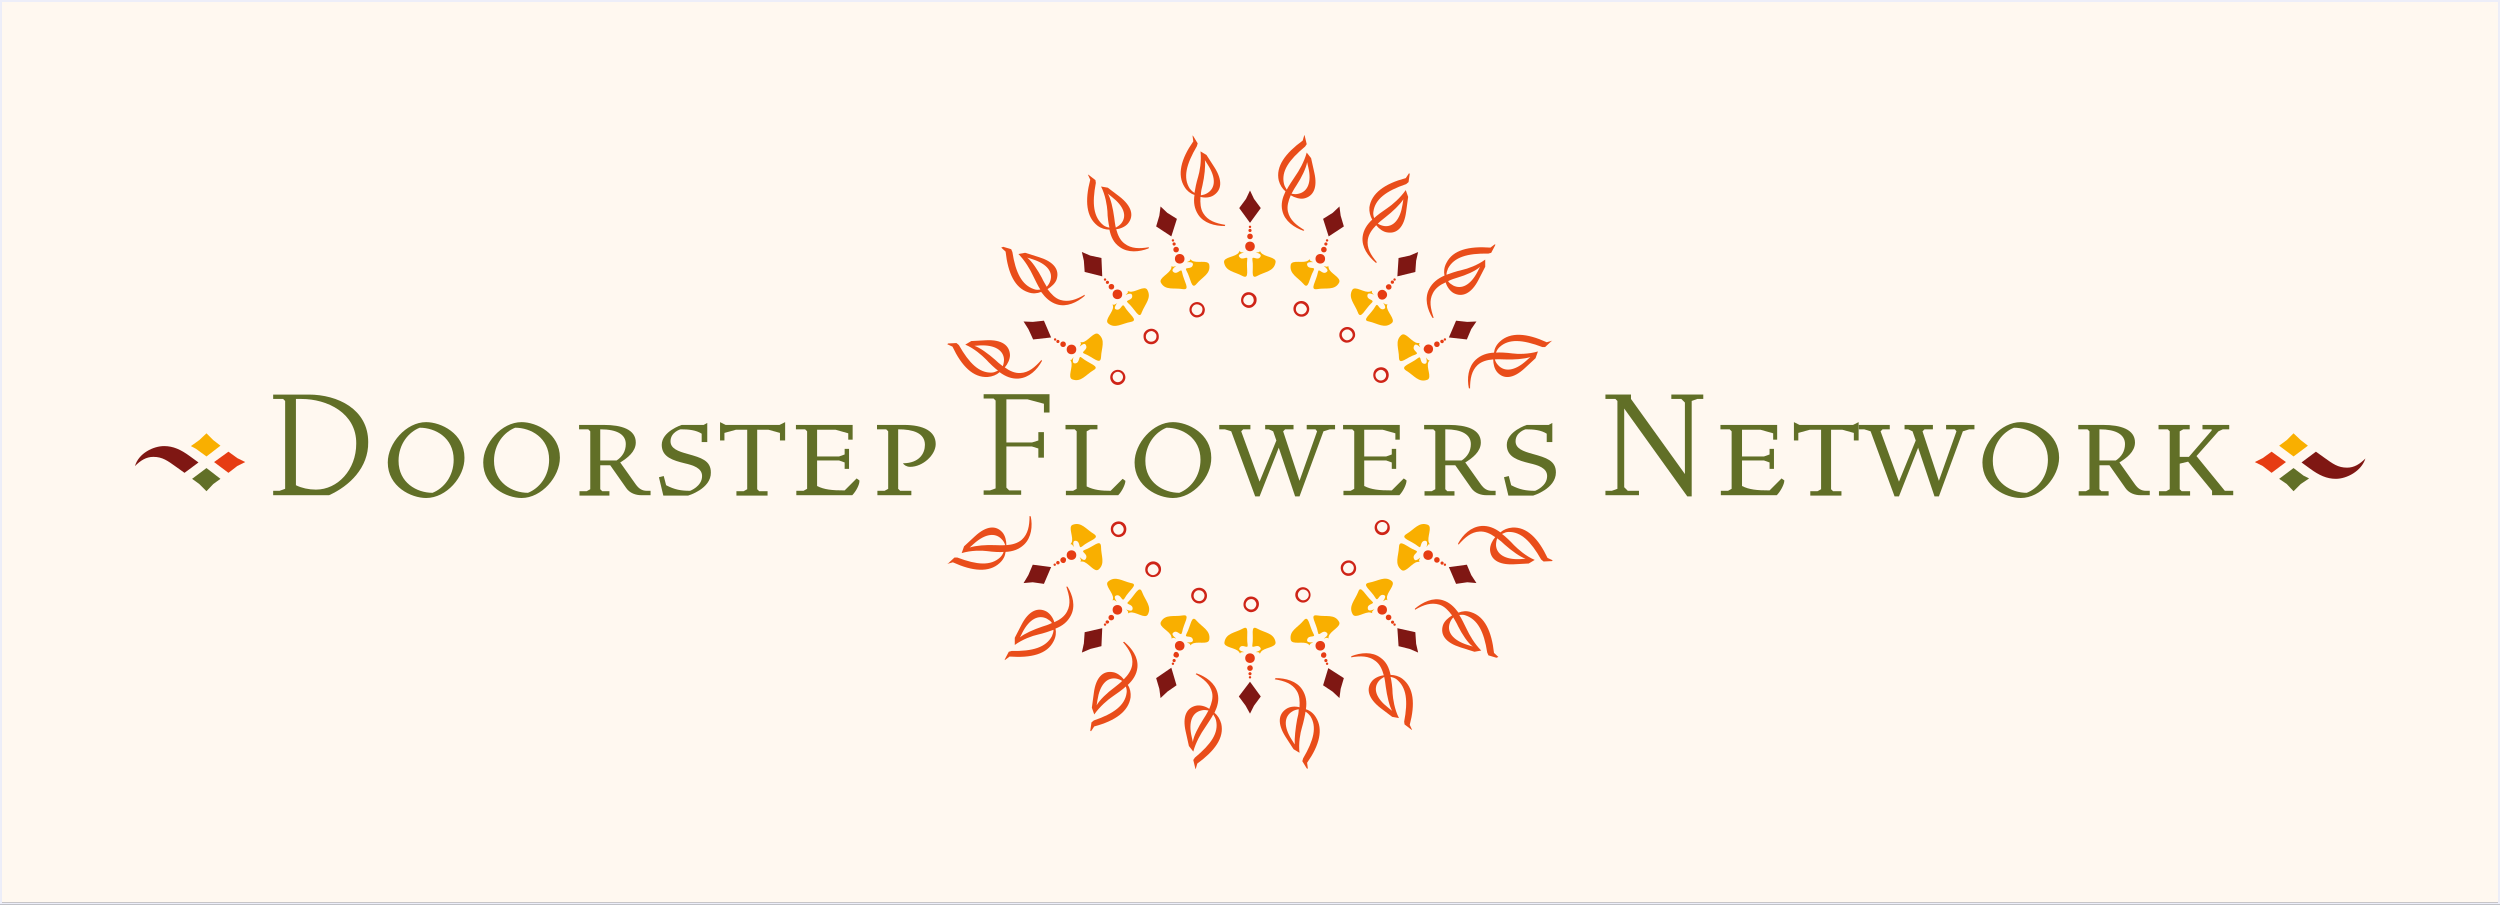 <?xml version="1.0" encoding="utf-8"?>
<!-- Generator: Adobe Illustrator 18.1.1, SVG Export Plug-In . SVG Version: 6.00 Build 0)  -->
<svg version="1.1" id="Layer_1" xmlns="http://www.w3.org/2000/svg" xmlns:xlink="http://www.w3.org/1999/xlink" x="0px" y="0px"
	 viewBox="0 0 626 226.5" enable-background="new 0 0 626 226.5" xml:space="preserve">
<rect x="0" y="0" width="626" height="226.5" fill="#333333" stroke="none"/>
<g>
	<polyline fill="#FFF8F0" points="625.5,0.5 0.5,0.5 0.5,226 625.5,226 625.5,0.5 	"/>
	<path fill="#EDEEF9" d="M625.7,226.2L625.7,226.2V226V226.2h0.3H625.7 M0.5,226V0.5h625V226H0.5 M626,0H0v226.5h626v-0.3V0"/>
</g>
<g>
	<g>
		<g>
			<g>
				<path fill="#F9AF00" d="M355,89.7c1.1-0.9,0.3,1.3,1.7,1.4c1.2,0,0-2.3,0.6-1.3c0.6,1,1-0.2,0.4,0.8c-0.7,1.3,1,4-0.3,4.5
					c-2.2,0.8-3.3-1.1-5.3-2.3C350.4,91.7,353.3,91.1,355,89.7z"/>
				<path fill="#F9AF00" d="M350.3,89.6c0-2.3-1.1-4.2,0.6-5.7c1.1-0.9,2.6,1.9,4.1,2c1.2,0-0.1-0.2,0.5,0.8c0.6,1-0.9-1.2-1.4-0.1
					c-0.7,1.3,1.6,1.7,0.3,2.2C352.3,89.4,350.4,91.6,350.3,89.6z"/>
			</g>
			<polygon fill="#7F1713" points="364.6,80.3 367.4,80.6 369.7,80.5 368.4,82.4 367.3,85 362.8,84.5 			"/>
			<g>
				<g>
					<circle fill="#E63C13" cx="361.8" cy="85" r="0.3"/>
				</g>
				<g>
					<path fill="#E63C13" d="M360.9,85.1c0.2-0.1,0.5,0,0.6,0.2c0.1,0.2,0,0.5-0.2,0.6c-0.2,0.1-0.5,0-0.6-0.2
						C360.6,85.5,360.6,85.2,360.9,85.1z"/>
				</g>
				<g>
					<circle fill="#E63C13" cx="359.8" cy="86.2" r="0.7"/>
				</g>
				<g>
					<path fill="#E63C13" d="M357.1,86.4c0.6-0.3,1.3-0.1,1.6,0.4c0.3,0.6,0.1,1.3-0.4,1.6c-0.6,0.3-1.3,0.1-1.6-0.4
						C356.3,87.5,356.5,86.8,357.1,86.4z"/>
				</g>
			</g>
		</g>
		<g>
			<g>
				<path fill="#F9AF00" d="M344.4,76.7c0.7-1.2,0.8,1.1,2.1,0.7c1.1-0.4-0.8-2.2,0.1-1.4c0.9,0.7,0.9-0.5,0.7,0.6
					c-0.2,1.4,2.3,3.4,1.2,4.3c-1.8,1.5-3.5,0.1-5.7-0.4C340.8,80.2,343.3,78.7,344.4,76.7z"/>
				<path fill="#F9AF00" d="M340,78.2c-0.8-2.1-2.5-3.6-1.4-5.6c0.7-1.2,3.1,0.9,4.5,0.4c1.1-0.4-0.1-0.2,0.7,0.6
					c0.9,0.7-1.2-0.8-1.4,0.3c-0.2,1.4,2.1,1,1,2C341.8,77.4,340.7,80.2,340,78.2z"/>
			</g>
			<polygon fill="#7F1713" points="350.2,64.6 353,64 355.1,63.1 354.6,65.3 354.4,68.1 349.9,69.2 			"/>
			<g>
				<g>
					<circle fill="#E63C13" cx="349.2" cy="70" r="0.3"/>
				</g>
				<g>
					<path fill="#E63C13" d="M348.3,70.4c0.1-0.2,0.4-0.2,0.6-0.1c0.2,0.2,0.2,0.4,0.1,0.6c-0.2,0.2-0.4,0.2-0.6,0.1
						C348.2,70.9,348.2,70.6,348.3,70.4z"/>
				</g>
				<g>
					<path fill="#E63C13" d="M347.2,71.4c0.3-0.3,0.7-0.3,1-0.1c0.3,0.3,0.3,0.7,0.1,1c-0.3,0.3-0.7,0.3-1,0.1
						C347,72.1,346.9,71.7,347.2,71.4z"/>
				</g>
				<g>
					<path fill="#E63C13" d="M345.2,73c0.4-0.5,1.2-0.6,1.7-0.1c0.5,0.4,0.6,1.2,0.1,1.7c-0.4,0.5-1.2,0.6-1.7,0.1
						C344.9,74.2,344.8,73.5,345.2,73z"/>
				</g>
			</g>
		</g>
		<g>
			<g>
				<path fill="#F9AF00" d="M330,68.2c0.2-1.4,1.1,0.8,2.2-0.1c0.9-0.7-1.5-1.8-0.4-1.4c1.1,0.4,0.6-0.8,0.9,0.4
					c0.3,1.4,3.3,2.4,2.6,3.7c-1.1,2-3.3,1.2-5.5,1.6C327.8,72.7,329.6,70.4,330,68.2z"/>
				<path fill="#F9AF00" d="M326.4,71.1c-1.5-1.7-3.6-2.5-3.2-4.8c0.3-1.4,3.3-0.2,4.4-1.1c0.9-0.7-0.2-0.1,0.9,0.3
					c1.1,0.4-1.4-0.3-1.2,0.8c0.3,1.4,2.3,0.2,1.6,1.5C327.8,69.7,327.7,72.7,326.4,71.1z"/>
			</g>
			<polygon fill="#7F1713" points="331.3,54.8 333.7,53.3 335.4,51.7 335.7,54 336.5,56.7 332.7,59.2 			"/>
			<g>
				<g>
					<circle fill="#E63C13" cx="332.3" cy="60.2" r="0.3"/>
				</g>
				<g>
					<circle fill="#E63C13" cx="332" cy="61.1" r="0.4"/>
				</g>
				<g>
					<circle fill="#E63C13" cx="331.5" cy="62.5" r="0.7"/>
				</g>
				<g>
					<circle fill="#E63C13" cx="330.6" cy="64.8" r="1.2"/>
				</g>
			</g>
		</g>
		<g>
			<g>
				<path fill="#F9AF00" d="M313.6,65.1c-0.2-1.4,1.3,0.4,2-0.8c0.6-1-2-1.1-0.8-1.1c1.2,0,0.3-0.9,0.9,0c0.8,1.2,4,1.1,3.7,2.5
					c-0.4,2.3-2.6,2.3-4.6,3.4C313,70.1,314,67.3,313.6,65.1z"/>
				<path fill="#F9AF00" d="M311.1,69.1c-2-1.1-4.2-1.1-4.6-3.4c-0.2-1.4,3-1.3,3.7-2.5c0.6-1-0.2,0,0.9,0c1.2,0-1.4,0.2-0.8,1.1
					c0.8,1.2,2.3-0.6,2,0.8C312,67.3,313,70.1,311.1,69.1z"/>
			</g>
			<polygon fill="#7F1713" points="310.3,52.1 312,49.8 313,47.7 314,49.8 315.7,52.1 313,55.8 			"/>
			<g>
				<g>
					<circle fill="#E63C13" cx="313" cy="56.8" r="0.3"/>
				</g>
				<g>
					<circle fill="#E63C13" cx="313" cy="57.7" r="0.4"/>
				</g>
				<g>
					<circle fill="#E63C13" cx="313" cy="59.2" r="0.7"/>
				</g>
				<g>
					<circle fill="#E63C13" cx="313" cy="61.7" r="1.2"/>
				</g>
			</g>
		</g>
		<g>
			<g>
				<path fill="#F9AF00" d="M297.1,67.8c-0.7-1.2,1.3-0.1,1.6-1.5c0.2-1.1-2.3-0.4-1.2-0.8c1.1-0.4,0-1,0.9-0.3
					c1.1,0.9,4.1-0.3,4.4,1.1c0.4,2.3-1.7,3-3.2,4.8C298.3,72.7,298.2,69.7,297.1,67.8z"/>
				<path fill="#F9AF00" d="M296.2,72.4c-2.3-0.4-4.4,0.4-5.5-1.6c-0.7-1.2,2.3-2.3,2.6-3.7c0.2-1.1-0.2,0,0.9-0.4
					c1.1-0.4-1.3,0.6-0.4,1.4c1.1,0.9,2-1.3,2.2,0.1C296.4,70.4,298.2,72.7,296.2,72.4z"/>
			</g>
			<polygon fill="#7F1713" points="289.5,56.7 290.3,54 290.6,51.7 292.3,53.3 294.7,54.8 293.3,59.2 			"/>
			<g>
				<g>
					<circle fill="#E63C13" cx="293.7" cy="60.2" r="0.3"/>
				</g>
				<g>
					<circle fill="#E63C13" cx="294" cy="61.1" r="0.4"/>
				</g>
				<g>
					<circle fill="#E63C13" cx="294.5" cy="62.5" r="0.7"/>
				</g>
				<g>
					<circle fill="#E63C13" cx="295.4" cy="64.8" r="1.2"/>
				</g>
			</g>
		</g>
		<g>
			<g>
				<path fill="#F9AF00" d="M282.5,75.9c-1.1-0.9,1.2-0.5,1-1.9c-0.2-1.2-2.3,0.4-1.4-0.4c0.9-0.7-0.4-0.9,0.7-0.6
					c1.3,0.4,3.8-1.7,4.5-0.4c1.1,2-0.5,3.4-1.4,5.6C285.3,80.2,284.2,77.4,282.5,75.9z"/>
				<path fill="#F9AF00" d="M283.2,80.6c-2.3,0.4-4,1.8-5.7,0.4c-1.1-0.9,1.4-2.9,1.2-4.3c-0.2-1.2-0.2,0.1,0.7-0.6
					c0.9-0.7-1,1.1,0.1,1.4c1.3,0.4,1.4-1.9,2.1-0.7C282.7,78.7,285.2,80.2,283.2,80.6z"/>
			</g>
			<polygon fill="#7F1713" points="271.6,68.1 271.4,65.3 270.9,63.1 273,64 275.8,64.6 276,69.2 			"/>
			<g>
				<g>
					<circle fill="#E63C13" cx="276.7" cy="70" r="0.3"/>
				</g>
				<g>
					<circle fill="#E63C13" cx="277.3" cy="70.7" r="0.4"/>
				</g>
				<g>
					<circle fill="#E63C13" cx="278.3" cy="71.8" r="0.7"/>
				</g>
				<g>
					<circle fill="#E63C13" cx="279.8" cy="73.7" r="1.2"/>
				</g>
			</g>
		</g>
		<g>
			<g>
				<path fill="#F9AF00" d="M271.6,88.6c-1.3-0.5,1-0.9,0.3-2.2c-0.5-1-2,1.1-1.4,0.1c0.6-1-0.7-0.8,0.5-0.8c1.4-0.1,3-2.9,4.1-2
					c1.8,1.5,0.7,3.4,0.6,5.7C275.6,91.6,273.7,89.4,271.6,88.6z"/>
				<path fill="#F9AF00" d="M273.8,92.7c-2,1.2-3.1,3.1-5.3,2.3c-1.3-0.5,0.3-3.2-0.3-4.5c-0.5-1-0.1,0.2,0.4-0.8
					c0.6-1-0.6,1.3,0.6,1.3c1.4-0.1,0.7-2.3,1.7-1.4C272.7,91.1,275.6,91.7,273.8,92.7z"/>
			</g>
			<polygon fill="#7F1713" points="258.7,85 257.5,82.4 256.3,80.5 258.6,80.6 261.4,80.3 263.2,84.5 			"/>
			<g>
				<g>
					<circle fill="#E63C13" cx="264.2" cy="85" r="0.3"/>
				</g>
				<g>
					<circle fill="#E63C13" cx="264.9" cy="85.5" r="0.4"/>
				</g>
				<g>
					<circle fill="#E63C13" cx="266.2" cy="86.2" r="0.7"/>
				</g>
				<g>
					<circle fill="#E63C13" cx="268.3" cy="87.5" r="1.2"/>
				</g>
			</g>
		</g>
	</g>
	<g>
		<g>
			<path fill="#E94D1A" d="M388.4,85.5l-1.5,1.4l-0.7,0c-5-1.9-8.4-2.1-10.7,0c-0.4,0.4-0.7,0.8-0.9,1.4c0.8-0.1,2.7,0,4.1,0.2
				c1.4,0.2,4.1,0.2,6.4-0.5l-0.6,1.7l-2.7,2.5c-2.9,2.7-5.3,2.8-6.9,1c-0.7-0.8-1-2.1-1-3.2c-1.5,0.1-2.9,0.5-3.9,1.4
				c-1.5,1.4-1.9,3.4-1.9,5.9l-0.3-0.1c-0.5-2.4-0.2-5.3,1.7-7.1c1.3-1.2,2.8-1.7,4.6-1.8c0.1-1,0.6-2,1.5-2.8
				c2.6-2.4,6.7-2.1,11.7,0.2l1.4-0.4L388.4,85.5z M376.8,90c-0.7,0-1.7-0.1-2.5,0c0.2,0.6,0.4,1,0.9,1.5c1.5,1.6,4,1.5,7-1.2l1-0.9
				C381.7,89.9,379,90.1,376.8,90z"/>
		</g>
		<g>
			<path fill="#E94D1A" d="M374.4,61.4l-1,1.9l-0.7,0.2c-5.3-0.1-8.6,0.9-10.1,3.7c-0.2,0.5-0.4,1-0.4,1.6c0.8-0.3,2.5-0.9,3.9-1.2
				c1.4-0.3,3.9-1.2,5.8-2.6l0,1.8l-1.7,3.3c-1.8,3.5-4.1,4.4-6.2,3.3c-0.9-0.5-1.7-1.6-2-2.7c-1.4,0.6-2.6,1.5-3.2,2.7
				c-1,1.9-0.6,3.8,0.2,6.2l-0.3,0c-1.3-2.1-2.1-4.9-0.8-7.3c0.8-1.5,2-2.5,3.8-3.3c-0.2-1-0.1-2.1,0.5-3.2c1.6-3.2,5.6-4.2,11-3.8
				l1.2-0.9L374.4,61.4z M365,69.5c-0.7,0.2-1.6,0.5-2.4,0.9c0.3,0.5,0.8,0.8,1.3,1.1c2,1,4.3,0,6.1-3.5l0.6-1.2
				C369.6,67.8,367.1,68.9,365,69.5z"/>
		</g>
		<g>
			<path fill="#E94D1A" d="M353,43.5l-0.3,2.1l-0.6,0.5c-5,1.7-7.8,3.8-8.2,6.9c-0.1,0.5,0,1.1,0.2,1.6c0.6-0.6,2.1-1.7,3.3-2.5
				c1.2-0.8,3.2-2.5,4.6-4.5l0.6,1.7l-0.5,3.7c-0.5,3.9-2.3,5.6-4.7,5.2c-1-0.1-2.1-0.9-2.8-1.8c-1.1,1.1-1.9,2.3-2.1,3.6
				c-0.3,2.1,0.7,3.8,2.3,5.7l-0.3,0.1c-1.9-1.6-3.6-3.9-3.3-6.5c0.2-1.7,1.1-3.1,2.4-4.3c-0.5-0.9-0.8-2-0.7-3.1
				c0.5-3.5,3.8-5.9,9.1-7.3l0.8-1.2L353,43.5z M346.9,54.4c-0.6,0.5-1.3,1-1.9,1.6c0.5,0.3,1,0.5,1.6,0.6c2.2,0.3,4-1.5,4.6-5.4
				l0.2-1.3C350.6,51.2,348.7,53,346.9,54.4z"/>
		</g>
		<g>
			<path fill="#E94D1A" d="M326.7,34l0.5,2.1l-0.4,0.6c-4.1,3.4-6,6.2-5.3,9.3c0.1,0.5,0.4,1,0.7,1.5c0.4-0.8,1.4-2.3,2.2-3.5
				c0.8-1.1,2.2-3.5,2.8-5.8l1.1,1.4l0.8,3.6c0.9,3.9-0.3,6-2.6,6.5c-1,0.2-2.3-0.2-3.3-0.8c-0.6,1.4-1,2.8-0.7,4.1
				c0.5,2.1,2,3.3,4.1,4.6l-0.2,0.2c-2.3-0.8-4.7-2.4-5.3-5c-0.4-1.7,0-3.2,0.8-4.9c-0.8-0.6-1.4-1.6-1.7-2.7c-0.8-3.5,1.6-6.8,6-10
				l0.4-1.4L326.7,34z M324.7,46.3c-0.4,0.6-0.9,1.4-1.3,2.2c0.6,0.1,1.1,0.2,1.8,0c2.2-0.5,3.3-2.8,2.4-6.6l-0.3-1.3
				C327.1,42,325.9,44.5,324.7,46.3z"/>
		</g>
		<g>
			<path fill="#E94D1A" d="M298.8,34.1l1.1,1.8l-0.2,0.7c-2.7,4.6-3.5,7.9-1.8,10.6c0.3,0.4,0.7,0.8,1.2,1.1c0.1-0.8,0.5-2.7,0.9-4
				c0.4-1.3,0.9-4,0.6-6.4l1.5,0.9l2,3.1c2.1,3.3,1.8,5.7-0.2,7c-0.9,0.6-2.2,0.7-3.3,0.4c-0.1,1.5,0,3,0.7,4.1
				c1.1,1.8,3,2.5,5.5,2.9l-0.1,0.3c-2.5,0-5.3-0.7-6.7-2.9c-0.9-1.4-1.2-3-0.9-4.9c-1-0.3-1.9-1-2.5-2c-1.9-3-0.9-7,2.2-11.4
				l-0.2-1.5L298.8,34.1z M301.1,46.4c-0.2,0.7-0.4,1.6-0.4,2.5c0.6-0.1,1.1-0.2,1.7-0.6c1.9-1.2,2.2-3.7,0-7.1l-0.7-1.1
				C301.9,41.5,301.6,44.2,301.1,46.4z"/>
		</g>
		<g>
			<path fill="#E94D1A" d="M272.6,43.8l1.7,1.3l0.1,0.7c-1,5.2-0.6,8.6,1.9,10.6c0.4,0.3,0.9,0.5,1.5,0.6c-0.2-0.8-0.5-2.7-0.5-4.1
				c-0.1-1.4-0.5-4.1-1.6-6.2l1.7,0.3l2.9,2.2c3.1,2.4,3.7,4.8,2.2,6.7c-0.6,0.8-1.9,1.4-3,1.5c0.4,1.5,1,2.8,2.1,3.6
				c1.7,1.3,3.7,1.3,6.1,0.9l-0.1,0.3c-2.3,0.9-5.2,1.2-7.3-0.4c-1.4-1-2.1-2.4-2.5-4.3c-1,0-2.1-0.3-3-1c-2.8-2.2-3.2-6.2-1.8-11.5
				l-0.6-1.3L272.6,43.8z M279,54.5c0.1,0.7,0.2,1.7,0.4,2.5c0.5-0.3,1-0.6,1.4-1.1c1.4-1.8,0.7-4.2-2.4-6.6l-1-0.8
				C278.1,49.6,278.7,52.2,279,54.5z"/>
		</g>
		<g>
			<path fill="#E94D1A" d="M251.2,61.8l2,0.6l0.3,0.7c0.8,5.2,2.4,8.3,5.4,9.3c0.5,0.2,1,0.2,1.6,0.1c-0.5-0.7-1.3-2.4-1.9-3.6
				c-0.6-1.3-1.9-3.6-3.6-5.3l1.7-0.3l3.5,1.1c3.8,1.2,5.1,3.2,4.4,5.5c-0.3,1-1.3,1.9-2.3,2.5c0.9,1.2,1.9,2.3,3.2,2.7
				c2,0.6,3.9,0,6.1-1.3l0,0.3c-1.9,1.6-4.5,2.9-7,2.1c-1.6-0.5-2.8-1.6-3.9-3.1c-1,0.4-2.1,0.5-3.2,0.1c-3.4-1.1-5.1-4.8-5.7-10.2
				l-1.1-1L251.2,61.8z M260.9,69.6c0.3,0.7,0.8,1.5,1.2,2.2c0.4-0.4,0.7-0.9,0.9-1.5c0.7-2.1-0.7-4.2-4.5-5.4l-1.3-0.4
				C258.4,65.4,259.9,67.7,260.9,69.6z"/>
		</g>
		<g>
			<path fill="#E94D1A" d="M237.4,86l2.1-0.1l0.6,0.5c2.6,4.6,5.1,7,8.2,6.9c0.5,0,1-0.2,1.6-0.5c-0.7-0.5-2.1-1.8-3-2.8
				c-1-1-3-2.8-5.2-3.7l1.5-0.9l3.7-0.2c4-0.2,5.9,1.3,6,3.7c0,1.1-0.6,2.3-1.3,3.1c1.2,0.9,2.6,1.5,3.9,1.4
				c2.1-0.1,3.6-1.4,5.3-3.3l0.1,0.3c-1.2,2.2-3.2,4.2-5.9,4.4c-1.7,0.1-3.2-0.5-4.7-1.6c-0.8,0.7-1.8,1.1-3,1.2
				c-3.6,0.2-6.5-2.7-8.8-7.6l-1.3-0.6L237.4,86z M249.2,90.1c0.5,0.5,1.2,1.1,1.9,1.6c0.2-0.5,0.3-1.1,0.3-1.7
				c-0.1-2.2-2.2-3.7-6.1-3.5l-1.3,0.1C245.3,87,247.5,88.6,249.2,90.1z"/>
		</g>
	</g>
	<g>
		<g>
			<g>
				<path fill="#F9AF00" d="M271,136.8c-1.1,0.9-0.3-1.3-1.7-1.4c-1.2,0,0,2.3-0.6,1.3c-0.6-1-1,0.2-0.4-0.8c0.7-1.2-1-4,0.3-4.5
					c2.2-0.8,3.3,1.1,5.3,2.3C275.6,134.8,272.7,135.3,271,136.8z"/>
				<path fill="#F9AF00" d="M275.7,136.9c0,2.3,1.1,4.2-0.6,5.7c-1.1,0.9-2.6-1.9-4.1-2c-1.2,0,0.1,0.2-0.5-0.8
					c-0.6-1,0.9,1.2,1.4,0.1c0.7-1.3-1.6-1.7-0.3-2.2C273.7,137,275.6,134.8,275.7,136.9z"/>
			</g>
			<polygon fill="#7F1713" points="261.4,146.2 258.6,145.8 256.3,146 257.5,144 258.6,141.4 263.2,142 			"/>
			<g>
				<g>
					<circle fill="#E63C13" cx="264.1" cy="141.4" r="0.3"/>
				</g>
				<g>
					<path fill="#E63C13" d="M265.1,141.3c-0.2,0.1-0.5,0-0.6-0.2c-0.1-0.2,0-0.5,0.2-0.6c0.2-0.1,0.5,0,0.6,0.2
						C265.4,141,265.3,141.2,265.1,141.3z"/>
				</g>
				<g>
					<path fill="#E63C13" d="M266.6,140.9c-0.3,0.2-0.8,0.1-1-0.3c-0.2-0.3-0.1-0.8,0.3-1c0.3-0.2,0.8-0.1,1,0.3
						C267,140.2,266.9,140.7,266.6,140.9z"/>
				</g>
				<g>
					<circle fill="#E63C13" cx="268.3" cy="139" r="1.2"/>
				</g>
			</g>
		</g>
		<g>
			<g>
				<path fill="#F9AF00" d="M281.6,149.8c-0.7,1.2-0.8-1.1-2.1-0.7c-1.1,0.4,0.8,2.2-0.1,1.4c-0.9-0.7-0.9,0.5-0.7-0.6
					c0.2-1.4-2.3-3.4-1.2-4.3c1.8-1.5,3.5-0.1,5.7,0.4C285.2,146.3,282.7,147.8,281.6,149.8z"/>
				<path fill="#F9AF00" d="M286,148.3c0.8,2.1,2.5,3.6,1.4,5.6c-0.7,1.2-3.1-0.9-4.5-0.5c-1.1,0.4,0.1,0.2-0.7-0.6
					c-0.9-0.7,1.2,0.8,1.4-0.3c0.2-1.4-2.1-1-1-1.9C284.2,149,285.3,146.3,286,148.3z"/>
			</g>
			<polygon fill="#7F1713" points="275.8,161.8 273,162.5 270.9,163.4 271.4,161.1 271.6,158.3 276,157.3 			"/>
			<g>
				<g>
					<circle fill="#E63C13" cx="276.7" cy="156.4" r="0.3"/>
				</g>
				<g>
					<path fill="#E63C13" d="M277.6,156c-0.1,0.2-0.4,0.2-0.6,0.1c-0.2-0.2-0.2-0.4-0.1-0.6c0.2-0.2,0.4-0.2,0.6-0.1
						C277.8,155.6,277.8,155.8,277.6,156z"/>
				</g>
				<g>
					<path fill="#E63C13" d="M278.8,155.1c-0.3,0.3-0.7,0.3-1,0.1c-0.3-0.3-0.3-0.7-0.1-1c0.3-0.3,0.7-0.3,1-0.1
						C279,154.3,279.1,154.8,278.8,155.1z"/>
				</g>
				<g>
					<circle fill="#E63C13" cx="279.8" cy="152.7" r="1.2"/>
				</g>
			</g>
		</g>
		<g>
			<g>
				<path fill="#F9AF00" d="M296,158.3c-0.3,1.4-1.1-0.8-2.2,0.1c-0.9,0.7,1.5,1.8,0.4,1.4c-1.1-0.4-0.6,0.8-0.9-0.4
					c-0.3-1.4-3.3-2.4-2.6-3.7c1.1-2,3.3-1.2,5.5-1.6C298.2,153.8,296.4,156,296,158.3z"/>
				<path fill="#F9AF00" d="M299.6,155.4c1.5,1.7,3.6,2.5,3.2,4.8c-0.3,1.4-3.2,0.2-4.4,1.1c-0.9,0.7,0.2,0.1-0.9-0.3
					c-1.1-0.4,1.4,0.3,1.2-0.8c-0.3-1.4-2.3-0.2-1.6-1.5C298.2,156.7,298.3,153.8,299.6,155.4z"/>
			</g>
			<polygon fill="#7F1713" points="294.6,171.6 292.3,173.2 290.6,174.8 290.3,172.5 289.5,169.8 293.3,167.2 			"/>
			<g>
				<g>
					<circle fill="#E63C13" cx="293.7" cy="166.2" r="0.3"/>
				</g>
				<g>
					<circle fill="#E63C13" cx="294" cy="165.4" r="0.4"/>
				</g>
				<g>
					<path fill="#E63C13" d="M295.2,164.2c-0.1,0.4-0.5,0.6-0.9,0.4c-0.4-0.1-0.6-0.5-0.4-0.9c0.1-0.4,0.5-0.6,0.9-0.4
						C295.1,163.5,295.3,163.9,295.2,164.2z"/>
				</g>
				<g>
					<circle fill="#E63C13" cx="295.4" cy="161.7" r="1.2"/>
				</g>
			</g>
		</g>
		<g>
			<g>
				<path fill="#F9AF00" d="M312.4,161.4c0.2,1.4-1.3-0.4-2,0.8c-0.6,1,2,1.1,0.8,1.1c-1.2,0-0.3,0.9-0.9,0c-0.8-1.2-4-1.1-3.7-2.5
					c0.4-2.3,2.6-2.3,4.6-3.4C313,156.4,312,159.2,312.4,161.4z"/>
				<path fill="#F9AF00" d="M314.8,157.4c2,1.1,4.2,1.1,4.6,3.4c0.2,1.4-3,1.3-3.7,2.5c-0.6,1,0.2,0-0.9,0c-1.2,0,1.4-0.2,0.8-1.1
					c-0.8-1.2-2.3,0.6-2-0.8C314,159.2,313,156.4,314.8,157.4z"/>
			</g>
			<polygon fill="#7F1713" points="315.7,174.4 314,176.7 313,178.7 311.9,176.7 310.2,174.4 313,170.7 			"/>
			<g>
				<g>
					<circle fill="#E63C13" cx="313" cy="169.6" r="0.3"/>
				</g>
				<g>
					<path fill="#E63C13" d="M313.4,168.7c0,0.2-0.2,0.4-0.4,0.4c-0.2,0-0.4-0.2-0.4-0.4c0-0.2,0.2-0.4,0.4-0.4
						C313.2,168.3,313.4,168.5,313.4,168.7z"/>
				</g>
				<g>
					<path fill="#E63C13" d="M313.7,167.3c0,0.4-0.3,0.7-0.7,0.7c-0.4,0-0.7-0.3-0.7-0.7c0-0.4,0.3-0.7,0.7-0.7
						C313.4,166.5,313.7,166.9,313.7,167.3z"/>
				</g>
				<g>
					<circle fill="#E63C13" cx="313" cy="164.8" r="1.2"/>
				</g>
			</g>
		</g>
		<g>
			<g>
				<path fill="#F9AF00" d="M328.9,158.7c0.7,1.2-1.3,0.1-1.6,1.5c-0.2,1.1,2.3,0.4,1.2,0.8c-1.1,0.4,0,1-0.9,0.3
					c-1.1-0.9-4.1,0.3-4.4-1.1c-0.4-2.3,1.7-3,3.2-4.8C327.7,153.8,327.8,156.7,328.9,158.7z"/>
				<path fill="#F9AF00" d="M329.8,154.1c2.3,0.4,4.4-0.4,5.5,1.6c0.7,1.2-2.3,2.3-2.6,3.7c-0.2,1.1,0.2,0-0.9,0.4
					c-1.1,0.4,1.3-0.6,0.4-1.4c-1.1-0.9-2,1.3-2.2-0.1C329.6,156,327.8,153.8,329.8,154.1z"/>
			</g>
			<polygon fill="#7F1713" points="336.5,169.8 335.7,172.5 335.4,174.8 333.7,173.2 331.3,171.6 332.6,167.3 			"/>
			<g>
				<g>
					<circle fill="#E63C13" cx="332.3" cy="166.2" r="0.3"/>
				</g>
				<g>
					<circle fill="#E63C13" cx="332" cy="165.4" r="0.4"/>
				</g>
				<g>
					<path fill="#E63C13" d="M332.1,163.8c0.1,0.4-0.1,0.8-0.4,0.9c-0.4,0.1-0.8-0.1-0.9-0.4c-0.1-0.4,0.1-0.8,0.4-0.9
						C331.6,163.2,332,163.4,332.1,163.8z"/>
				</g>
				<g>
					<circle fill="#E63C13" cx="330.6" cy="161.7" r="1.2"/>
				</g>
			</g>
		</g>
		<g>
			<g>
				<path fill="#F9AF00" d="M343.5,150.5c1.1,0.9-1.2,0.5-1,1.9c0.2,1.2,2.3-0.4,1.4,0.4c-0.9,0.7,0.4,0.9-0.7,0.6
					c-1.3-0.4-3.8,1.7-4.5,0.4c-1.1-2,0.5-3.4,1.4-5.6C340.7,146.3,341.8,149,343.5,150.5z"/>
				<path fill="#F9AF00" d="M342.8,145.9c2.3-0.4,4-1.8,5.7-0.4c1.1,0.9-1.4,2.9-1.2,4.3c0.2,1.2,0.2-0.1-0.7,0.6
					c-0.9,0.7,1-1.1-0.1-1.4c-1.3-0.4-1.4,1.9-2.1,0.7C343.3,147.8,340.8,146.3,342.8,145.9z"/>
			</g>
			<polygon fill="#7F1713" points="354.4,158.3 354.6,161.2 355.1,163.4 353,162.5 350.2,161.8 349.9,157.3 			"/>
			<g>
				<g>
					<circle fill="#E63C13" cx="349.2" cy="156.4" r="0.3"/>
				</g>
				<g>
					<circle fill="#E63C13" cx="348.7" cy="155.8" r="0.4"/>
				</g>
				<g>
					<circle fill="#E63C13" cx="347.7" cy="154.6" r="0.7"/>
				</g>
				<g>
					<circle fill="#E63C13" cx="346.1" cy="152.7" r="1.2"/>
				</g>
			</g>
		</g>
		<g>
			<g>
				<path fill="#F9AF00" d="M354.4,137.8c1.3,0.5-1,0.9-0.3,2.2c0.5,1,2-1.1,1.4-0.1c-0.6,1,0.7,0.7-0.5,0.8c-1.4,0.1-3,2.9-4.1,2
					c-1.8-1.5-0.7-3.4-0.6-5.7C350.4,134.8,352.3,137,354.4,137.8z"/>
				<path fill="#F9AF00" d="M352.2,133.7c2-1.2,3.1-3.1,5.3-2.3c1.3,0.5-0.3,3.2,0.3,4.5c0.5,1,0.1-0.2-0.4,0.8
					c-0.6,1,0.6-1.3-0.6-1.3c-1.4,0.1-0.7,2.3-1.7,1.4C353.3,135.3,350.4,134.8,352.2,133.7z"/>
			</g>
			<polygon fill="#7F1713" points="367.3,141.4 368.4,144 369.7,146 367.4,145.8 364.6,146.2 362.8,142 			"/>
			<g>
				<g>
					<circle fill="#E63C13" cx="361.8" cy="141.4" r="0.3"/>
				</g>
				<g>
					<circle fill="#E63C13" cx="361.1" cy="141" r="0.4"/>
				</g>
				<g>
					<circle fill="#E63C13" cx="359.8" cy="140.2" r="0.7"/>
				</g>
				<g>
					<circle fill="#E63C13" cx="357.6" cy="139" r="1.2"/>
				</g>
			</g>
		</g>
	</g>
	<g>
		<g>
			<path fill="#E94D1A" d="M237.5,141l1.5-1.4l0.7,0c5,1.9,8.4,2.1,10.7,0c0.4-0.4,0.7-0.8,0.9-1.4c-0.8,0.1-2.7,0-4.1-0.2
				c-1.4-0.2-4.1-0.2-6.4,0.5l0.6-1.7l2.7-2.5c2.9-2.7,5.3-2.8,6.9-1c0.7,0.8,1,2.1,1,3.2c1.5-0.1,2.9-0.5,3.9-1.4
				c1.5-1.4,1.9-3.4,1.9-5.9l0.3,0.1c0.5,2.4,0.2,5.3-1.7,7.1c-1.3,1.2-2.8,1.7-4.6,1.8c-0.1,1-0.6,2-1.5,2.8
				c-2.6,2.4-6.7,2.1-11.7-0.2l-1.4,0.4L237.5,141z M249.2,136.5c0.7,0,1.7,0.1,2.5,0c-0.2-0.6-0.4-1-0.9-1.5c-1.5-1.6-4-1.5-7,1.2
				l-1,0.9C244.3,136.6,247,136.4,249.2,136.5z"/>
		</g>
		<g>
			<path fill="#E94D1A" d="M251.6,165.1l1-1.9l0.7-0.2c5.3,0.1,8.6-0.9,10.1-3.7c0.2-0.5,0.4-1,0.4-1.6c-0.8,0.3-2.5,0.9-3.9,1.2
				c-1.4,0.3-3.9,1.2-5.8,2.6l0-1.8l1.7-3.3c1.8-3.5,4.1-4.4,6.2-3.3c0.9,0.5,1.7,1.6,2,2.7c1.4-0.6,2.6-1.5,3.2-2.7
				c1-1.9,0.6-3.8-0.2-6.2l0.3,0c1.3,2.1,2.1,4.9,0.8,7.3c-0.8,1.5-2,2.5-3.8,3.2c0.2,1,0.1,2.1-0.5,3.2c-1.6,3.2-5.6,4.2-11,3.8
				l-1.2,0.9L251.6,165.1z M261,156.9c0.7-0.2,1.6-0.5,2.4-0.9c-0.3-0.5-0.8-0.8-1.3-1.1c-2-1-4.3,0-6.1,3.5l-0.6,1.2
				C256.4,158.7,258.9,157.6,261,156.9z"/>
		</g>
		<g>
			<path fill="#E94D1A" d="M273,183l0.3-2.1l0.6-0.5c5-1.7,7.8-3.8,8.2-6.9c0.1-0.5,0-1.1-0.2-1.6c-0.6,0.6-2.1,1.7-3.3,2.5
				c-1.2,0.8-3.2,2.5-4.6,4.5l-0.6-1.7l0.5-3.7c0.5-3.9,2.3-5.6,4.7-5.2c1,0.1,2.1,0.9,2.8,1.8c1.1-1.1,1.9-2.3,2.1-3.6
				c0.3-2.1-0.7-3.8-2.3-5.7l0.3-0.1c1.9,1.6,3.6,3.9,3.3,6.5c-0.2,1.7-1.1,3.1-2.4,4.3c0.6,0.9,0.8,2,0.7,3.1
				c-0.5,3.5-3.8,5.9-9.1,7.3l-0.8,1.2L273,183z M279.1,172.1c0.6-0.5,1.3-1,1.9-1.6c-0.5-0.3-1-0.5-1.6-0.6c-2.2-0.3-4,1.5-4.6,5.4
				l-0.2,1.3C275.3,175.3,277.3,173.4,279.1,172.1z"/>
		</g>
		<g>
			<path fill="#E94D1A" d="M299.3,192.4l-0.5-2.1l0.4-0.6c4.1-3.4,6-6.2,5.3-9.3c-0.1-0.5-0.4-1-0.7-1.5c-0.4,0.8-1.4,2.3-2.2,3.5
				c-0.8,1.1-2.2,3.5-2.8,5.8l-1.1-1.4l-0.8-3.6c-0.9-3.9,0.3-6,2.6-6.5c1-0.2,2.3,0.1,3.3,0.8c0.6-1.4,1-2.8,0.7-4.1
				c-0.5-2.1-2-3.3-4.1-4.6l0.2-0.2c2.3,0.8,4.7,2.4,5.3,5c0.4,1.7,0,3.2-0.8,4.9c0.8,0.6,1.4,1.6,1.7,2.7c0.8,3.5-1.6,6.8-6,10
				l-0.4,1.4L299.3,192.4z M301.3,180.1c0.4-0.6,0.9-1.4,1.3-2.2c-0.6-0.1-1.1-0.2-1.8,0c-2.2,0.5-3.3,2.8-2.4,6.6l0.3,1.3
				C298.8,184.4,300.1,182,301.3,180.1z"/>
		</g>
		<g>
			<path fill="#E94D1A" d="M327.2,192.4l-1.1-1.8l0.2-0.7c2.7-4.6,3.5-7.9,1.8-10.6c-0.3-0.4-0.7-0.8-1.2-1.1
				c-0.1,0.8-0.5,2.7-0.9,4c-0.4,1.3-0.9,4-0.6,6.3l-1.5-0.9l-2-3.1c-2.1-3.3-1.8-5.7,0.2-7c0.9-0.6,2.2-0.7,3.3-0.4
				c0.1-1.5,0-3-0.7-4.1c-1.1-1.8-3-2.5-5.5-2.9l0.2-0.3c2.5,0,5.3,0.7,6.7,2.9c0.9,1.4,1.2,3,0.9,4.9c1,0.3,1.9,1,2.5,2
				c1.9,3,0.9,7-2.2,11.4l0.2,1.5L327.2,192.4z M324.8,180.1c0.2-0.7,0.4-1.6,0.4-2.5c-0.6,0.1-1.1,0.2-1.7,0.6
				c-1.9,1.2-2.2,3.7,0,7.1l0.7,1.1C324.1,185,324.4,182.3,324.8,180.1z"/>
		</g>
		<g>
			<path fill="#E94D1A" d="M353.4,182.7l-1.7-1.3l-0.1-0.7c1-5.2,0.6-8.6-1.9-10.6c-0.4-0.3-0.9-0.5-1.5-0.6
				c0.2,0.8,0.5,2.7,0.5,4.1c0.1,1.4,0.5,4.1,1.6,6.2l-1.7-0.3l-2.9-2.2c-3.1-2.4-3.7-4.8-2.2-6.7c0.6-0.8,1.9-1.4,3-1.5
				c-0.4-1.5-1-2.8-2.1-3.6c-1.7-1.3-3.7-1.3-6.1-0.9l0.1-0.3c2.3-0.9,5.2-1.2,7.3,0.4c1.4,1,2.1,2.4,2.5,4.3c1,0,2.1,0.3,3,1
				c2.8,2.2,3.2,6.2,1.8,11.5l0.6,1.3L353.4,182.7z M347,172c-0.1-0.7-0.2-1.7-0.4-2.5c-0.5,0.3-1,0.6-1.4,1.1
				c-1.4,1.8-0.7,4.2,2.4,6.6l1,0.8C347.9,176.9,347.3,174.2,347,172z"/>
		</g>
		<g>
			<path fill="#E94D1A" d="M374.7,164.7l-2-0.6l-0.3-0.7c-0.8-5.2-2.4-8.3-5.4-9.3c-0.5-0.2-1-0.2-1.6-0.1c0.5,0.7,1.3,2.4,1.9,3.6
				c0.6,1.3,1.9,3.6,3.6,5.3l-1.7,0.3l-3.5-1.1c-3.8-1.2-5.1-3.2-4.4-5.5c0.3-1,1.3-1.9,2.3-2.5c-0.9-1.2-1.9-2.3-3.2-2.7
				c-2-0.6-3.9,0-6.1,1.3l0-0.3c1.9-1.6,4.5-2.9,7-2.1c1.6,0.5,2.8,1.6,3.9,3.1c1-0.4,2.1-0.5,3.2-0.1c3.4,1.1,5.1,4.8,5.7,10.2
				l1.1,1L374.7,164.7z M365.1,156.8c-0.3-0.7-0.8-1.5-1.2-2.2c-0.4,0.4-0.7,0.9-0.9,1.5c-0.7,2.1,0.7,4.2,4.5,5.4l1.3,0.4
				C367.6,161.1,366.1,158.8,365.1,156.8z"/>
		</g>
		<g>
			<path fill="#E94D1A" d="M388.6,140.5l-2.1,0.1l-0.6-0.5c-2.6-4.6-5.1-7-8.2-6.9c-0.5,0-1,0.2-1.6,0.5c0.7,0.5,2.1,1.8,3,2.8
				c1,1,3,2.8,5.2,3.7l-1.5,0.9l-3.7,0.2c-4,0.2-5.9-1.3-6-3.7c0-1.1,0.6-2.3,1.3-3.1c-1.2-0.9-2.6-1.5-3.9-1.4
				c-2.1,0.1-3.6,1.4-5.3,3.3l-0.1-0.3c1.2-2.2,3.2-4.2,5.9-4.4c1.7-0.1,3.2,0.5,4.7,1.6c0.8-0.7,1.8-1.1,3-1.2
				c3.6-0.2,6.5,2.7,8.8,7.6l1.3,0.6L388.6,140.5z M376.8,136.4c-0.5-0.5-1.2-1.1-1.9-1.6c-0.2,0.5-0.3,1.1-0.3,1.7
				c0.1,2.2,2.2,3.7,6.1,3.5l1.3-0.1C380.7,139.5,378.5,137.9,376.8,136.4z"/>
		</g>
	</g>
	<g>
		<path fill="#7F1713" d="M46.2,118.4l-2.1-1.5c-2.1-1.5-3.4-2.5-5.7-2.5c-1.8,0-3.2,0.9-4.6,2.3c0.9-3.2,4.6-5,7.3-5
			c2.3,0,4.2,0.9,6.4,2.5l2.2,1.6L46.2,118.4z"/>
		<polygon fill="#F9AF00" points="51.7,114.3 49.1,112.4 47.8,111.7 49.9,110.2 51.7,108.5 53.4,110.2 55.2,111.6 		"/>
		<polygon fill="#616F27" points="53.4,121.2 51.7,123 49.9,121.2 48.1,119.9 51.7,117.2 55.2,119.9 		"/>
		<polygon fill="#E63C13" points="59.4,116.7 57.2,118.4 53.6,115.7 57.2,113.1 59.4,114.7 61.4,115.7 		"/>
		<path fill="#616F27" d="M82.4,124h-14v-1.1H70l1.4-0.5v-22l-0.5-0.5h-2.5v-1.1h8.9c7.3,0,14.9,3.7,14.9,11.9
			C92.3,117.1,87.5,121.7,82.4,124z M75.5,99.9h-1.4v21.6c1.4,0.7,3.2,1.1,5,1.1c5.5,0,10.1-5,10.1-11.5
			C89.3,103.4,81.9,99.9,75.5,99.9z"/>
		<path fill="#616F27" d="M106.7,124.7c-3.7,0-9.6-2.8-9.6-8.9c0-4.8,4.6-10.1,9.6-10.1c3.7,0,9.6,2.8,9.6,8.9
			C116.4,119.4,111.8,124.7,106.7,124.7z M105.1,107.1c-2.8,1.1-5.3,4.1-5.3,8.3c0,5.5,4.6,8,8.5,8c2.8-1.1,5.3-4.1,5.3-8.3
			C113.6,109.6,109,107.1,105.1,107.1z"/>
		<path fill="#616F27" d="M130.6,124.7c-3.7,0-9.6-2.8-9.6-8.9c0-4.8,4.6-10.1,9.6-10.1c3.7,0,9.6,2.8,9.6,8.9
			C140.2,119.4,135.6,124.7,130.6,124.7z M129,107.1c-2.8,1.1-5.3,4.1-5.3,8.3c0,5.5,4.6,8,8.5,8c2.8-1.1,5.3-4.1,5.3-8.3
			C137.5,109.6,132.9,107.1,129,107.1z"/>
		<path fill="#616F27" d="M160.6,124c-1.4,0-2.9-0.5-3.8-1.8l-4-5.7h-2.5v6l0.5,0.5h1.8v1.1h-7.5v-1.1h1.8l0.9-0.5V108l-0.5-0.5H145
			v-1.1h6.2c4.4,0,8,1.1,8,4.4c0,2.3-2.1,3.9-3.9,5l3.9,5.5c0.8,1.1,1.6,1.6,2.8,1.6h0.9v1.1H160.6z M150.3,107.5v7.8h4.1
			c1.4-0.9,2.3-2.3,2.3-4.1C156.7,108.9,154.7,107.5,150.3,107.5z"/>
		<path fill="#616F27" d="M172.3,124.1h-6.2l-1.1-4.6l1.2-0.3l0.6,2.3c2.1,1.1,3.7,1.4,6,1.4c0,0,3-1.1,3-3.7c0-2-2.2-2.7-4.4-3.2
			c-2.8-0.7-5.7-1.5-5.7-4.6c0-3.4,5-5,5-5h5.5l0.9-0.5v4.8h-1.4v-2.1c-1.4-0.9-3.2-1.1-5.3-1.1c0,0-2.5,0.7-2.5,3
			c0,1.8,1.8,2.5,4.4,3.2c3.2,0.9,5.7,1.6,5.7,4.6C178.1,122.4,172.3,124.1,172.3,124.1z"/>
		<path fill="#616F27" d="M195.3,110.3v-1.9l-2.9-0.8h-2.8v14.9l0.5,0.5h2.1v1.1h-7.8v-1.1h1.8l0.9-0.5v-14.9h-2.8l-2.9,0.8v1.9
			h-1.1v-4.6l1.4,0.7h13.5l1.4-0.7v4.6H195.3z"/>
		<path fill="#616F27" d="M213.4,124h-14v-1.1h1.8l0.9-0.5V108l-0.5-0.5h-2.3v-1.1h14.2v3.7h-1.1v-1.6l-3.2-0.9h-4.6v6.7h5.5
			l1.4-0.5v-1.4h1.1v5h-1.1v-1.6l-1.4-0.5h-5.5v6.4c1.8,0.9,3.7,1.1,6.9,1.1l3-3l0.7,0.5C215.3,121.3,214.3,123.1,213.4,124z"/>
		<path fill="#616F27" d="M227.9,116.9c-0.9,0-1.6-0.5-1.8-0.9c4.1,0,5.5-2.5,5.5-4.6c0-3-3-3.9-6.7-3.9v14.9l0.5,0.5h2.8v1.1h-8.5
			v-1.1h1.8l0.9-0.5V108l-0.5-0.5h-2.3v-1.1h6.7c5,0,8,1.6,8,4.8C234.3,113.9,231.1,116.9,227.9,116.9z"/>
		<path fill="#616F27" d="M261.4,103.4v-2.3l-4.1-1.1H252v10.8h6.4l1.6-0.5v-2.1h1.4v6.4H260v-2.3l-1.6-0.5H252v10.3l0.7,0.7h3v1.1
			h-9.4v-1.1h1.6l1.4-0.5v-22l-0.5-0.5h-2.5v-1.1h16.5v4.6H261.4z"/>
		<path fill="#616F27" d="M280,124h-13.1v-1.1h1.8l0.9-0.5V108l-0.5-0.5h-2.3v-1.1h8v1.1h-1.8l-0.9,0.5v13.8c1.8,0.9,3.7,1.1,6,1.1
			l3-3l0.7,0.5C281.8,121.3,280.9,123.1,280,124z"/>
		<path fill="#616F27" d="M293.7,124.7c-3.7,0-9.6-2.8-9.6-8.9c0-4.8,4.6-10.1,9.6-10.1c3.7,0,9.6,2.8,9.6,8.9
			C303.4,119.4,298.8,124.7,293.7,124.7z M292.1,107.1c-2.8,1.1-5.3,4.1-5.3,8.3c0,5.5,4.6,8,8.5,8c2.8-1.1,5.3-4.1,5.3-8.3
			C300.6,109.6,296,107.1,292.1,107.1z"/>
		<path fill="#616F27" d="M333,107.5l-1.6,0.5l-6,16.3h-1.1l-4.1-12.2l-4.8,12.2h-1.1l-6-16.3l-1.6-0.5h-1.4v-1.1h7.8v1.1h-1.8
			l-0.5,0.5l4.6,12.6l4.2-10.3l-0.8-2.3l-1.1-0.5h-0.9v-1.1h7.1v1.1h-2.1l-0.5,0.5l4.1,12.4l4.4-12.4l-0.4-0.5h-2.2v-1.1h7.1v1.1
			H333z"/>
		<path fill="#616F27" d="M350.4,124h-14v-1.1h1.8l0.9-0.5V108l-0.5-0.5h-2.3v-1.1h14.2v3.7h-1.1v-1.6l-3.2-0.9h-4.6v6.7h5.5
			l1.4-0.5v-1.4h1.1v5h-1.1v-1.6l-1.4-0.5h-5.5v6.4c1.8,0.9,3.7,1.1,6.9,1.1l3-3l0.7,0.5C352.2,121.3,351.3,123.1,350.4,124z"/>
		<path fill="#616F27" d="M372.2,124c-1.4,0-2.9-0.5-3.8-1.8l-4-5.7h-2.5v6l0.5,0.5h1.8v1.1h-7.5v-1.1h1.8l0.9-0.5V108l-0.5-0.5
			h-2.3v-1.1h6.2c4.4,0,8,1.1,8,4.4c0,2.3-2.1,3.9-3.9,5l3.9,5.5c0.8,1.1,1.6,1.6,2.8,1.6h0.9v1.1H372.2z M361.9,107.5v7.8h4.1
			c1.4-0.9,2.3-2.3,2.3-4.1C368.3,108.9,366.2,107.5,361.9,107.5z"/>
		<path fill="#616F27" d="M383.9,124.1h-6.2l-1.1-4.6l1.2-0.3l0.6,2.3c2.1,1.1,3.7,1.4,6,1.4c0,0,3-1.1,3-3.7c0-2-2.2-2.7-4.4-3.2
			c-2.8-0.7-5.7-1.5-5.7-4.6c0-3.4,5-5,5-5h5.5l0.9-0.5v4.8h-1.4v-2.1c-1.4-0.9-3.2-1.1-5.3-1.1c0,0-2.5,0.7-2.5,3
			c0,1.8,1.8,2.5,4.4,3.2c3.2,0.9,5.7,1.6,5.7,4.6C389.6,122.4,383.9,124.1,383.9,124.1z"/>
		<path fill="#616F27" d="M425,99.9l-1.4,0.5v23.9h-1.1l-15.8-22V122l0.9,0.9h2.8v1.1H402v-1.1h1.6l1.4-0.5v-22l-0.5-0.5H402v-1.1
			h6.4v1.1l13.5,18.8v-17.9l-0.9-0.9h-2.5v-1.1h8v1.1H425z"/>
		<path fill="#616F27" d="M444.9,124h-14v-1.1h1.8l0.9-0.5V108l-0.5-0.5h-2.3v-1.1h14.2v3.7H444v-1.6l-3.2-0.9h-4.6v6.7h5.5l1.4-0.5
			v-1.4h1.1v5h-1.1v-1.6l-1.4-0.5h-5.5v6.4c1.8,0.9,3.7,1.1,6.9,1.1l3-3l0.7,0.5C446.8,121.3,445.8,123.1,444.9,124z"/>
		<path fill="#616F27" d="M464.2,110.3v-1.9l-2.9-0.8h-2.8v14.9l0.5,0.5h2.1v1.1h-7.8v-1.1h1.8l0.9-0.5v-14.9h-2.8l-2.9,0.8v1.9
			h-1.1v-4.6l1.4,0.7H464l1.4-0.7v4.6H464.2z"/>
		<path fill="#616F27" d="M493.1,107.5l-1.6,0.5l-6,16.3h-1.1l-4.1-12.2l-4.8,12.2h-1.1l-6-16.3l-1.6-0.5h-1.4v-1.1h7.8v1.1h-1.8
			l-0.5,0.5l4.6,12.6l4.2-10.3l-0.8-2.3l-1.1-0.5h-0.9v-1.1h7.1v1.1h-2.1l-0.5,0.5l4.1,12.4l4.4-12.4l-0.4-0.5h-2.2v-1.1h7.1v1.1
			H493.1z"/>
		<path fill="#616F27" d="M506,124.7c-3.7,0-9.6-2.8-9.6-8.9c0-4.8,4.6-10.1,9.6-10.1c3.7,0,9.6,2.8,9.6,8.9
			C515.6,119.4,511,124.7,506,124.7z M504.3,107.1c-2.8,1.1-5.3,4.1-5.3,8.3c0,5.5,4.6,8,8.5,8c2.8-1.1,5.3-4.1,5.3-8.3
			C512.8,109.6,508.2,107.1,504.3,107.1z"/>
		<path fill="#616F27" d="M536,124c-1.4,0-2.9-0.5-3.8-1.8l-4-5.7h-2.5v6l0.5,0.5h1.8v1.1h-7.5v-1.1h1.8l0.9-0.5V108l-0.5-0.5h-2.3
			v-1.1h6.2c4.4,0,8,1.1,8,4.4c0,2.3-2.1,3.9-3.9,5l3.9,5.5c0.8,1.1,1.6,1.6,2.8,1.6h0.9v1.1H536z M525.7,107.5v7.8h4.1
			c1.4-0.9,2.3-2.3,2.3-4.1C532.1,108.9,530,107.5,525.7,107.5z"/>
		<path fill="#616F27" d="M553.9,124v-1.1l-6-7.3l-2.1,0.5v6.4l0.5,0.5h2.1v1.1h-7.8v-1.1h1.8l0.9-0.5V108l-0.5-0.5h-2.3v-1.1h7.8
			v1.1h-1.6l-0.9,0.5v6.4h2.3l5.7-6.6v-0.3h-2.3v-1.1h6.7v1.1h-1.6l-1.1,0.5l-5.5,6.2l7.1,8.7h2.1v1.1H553.9z"/>
		<polygon fill="#E63C13" points="568.8,118.4 566.6,116.7 564.6,115.7 566.6,114.7 568.8,113.1 572.4,115.7 		"/>
		<polygon fill="#F9AF00" points="574.3,114.3 570.7,111.6 572.6,110.2 574.3,108.5 576.1,110.2 577.9,111.6 		"/>
		<polygon fill="#616F27" points="576.1,121.2 574.3,123 572.6,121.2 570.7,119.9 574.3,117.2 576.8,119.1 578.2,119.8 		"/>
		<path fill="#7F1713" d="M584.9,119.9c-2.3,0-4.2-0.9-6.4-2.5l-2.2-1.6l3.6-2.7l2.1,1.5c2.1,1.5,3.4,2.5,5.7,2.5
			c1.8,0,3.2-0.9,4.6-2.3C591.3,118,587.6,119.9,584.9,119.9z"/>
	</g>
	<g>
		<g>
			<g>
				<path fill="#CE2417" d="M345.8,95.9c-0.3,0-0.7-0.1-1-0.3c-0.9-0.5-1.2-1.7-0.7-2.7c0.5-0.9,1.8-1.2,2.7-0.7
					c0.9,0.5,1.2,1.7,0.7,2.7C347.2,95.5,346.5,95.9,345.8,95.9z M345.8,92.6c-0.5,0-0.9,0.3-1.2,0.7c-0.4,0.6-0.1,1.5,0.5,1.8
					c0.6,0.4,1.5,0.1,1.8-0.5c0.4-0.6,0.1-1.5-0.5-1.8C346.3,92.7,346.1,92.6,345.8,92.6z"/>
			</g>
		</g>
		<g>
			<g>
				<path fill="#CE2417" d="M337.3,85.8c-0.1,0-0.2,0-0.3,0c-1.1-0.2-1.8-1.2-1.6-2.3c0.2-1,1.2-1.8,2.3-1.6
					c1.1,0.2,1.8,1.2,1.6,2.3C339,85.1,338.2,85.8,337.3,85.8z M337.3,82.5c-0.6,0-1.2,0.5-1.3,1.1c-0.1,0.7,0.4,1.4,1.1,1.6
					c0.7,0.1,1.4-0.4,1.6-1.1c0.1-0.7-0.4-1.4-1.1-1.6C337.4,82.5,337.3,82.5,337.3,82.5z"/>
			</g>
		</g>
		<g>
			<g>
				<path fill="#CE2417" d="M325.8,79.3c-0.9,0-1.7-0.7-1.9-1.6c-0.2-1.1,0.5-2.1,1.6-2.3c1.1-0.2,2.1,0.5,2.3,1.6
					c0.1,0.5,0,1-0.3,1.5c-0.3,0.4-0.7,0.7-1.3,0.8C326,79.3,325.9,79.3,325.8,79.3z M325.8,76c-0.1,0-0.2,0-0.2,0
					c-0.7,0.1-1.2,0.8-1.1,1.6c0.1,0.7,0.8,1.2,1.6,1.1c0.4-0.1,0.7-0.3,0.9-0.6c0.2-0.3,0.3-0.6,0.2-1C327,76.5,326.4,76,325.8,76z
					"/>
			</g>
		</g>
		<g>
			<g>
				<path fill="#CE2417" d="M312.7,77.1c-0.7,0-1.3-0.4-1.7-1c-0.5-0.9-0.2-2.1,0.7-2.7c0.9-0.5,2.1-0.2,2.7,0.7
					c0.3,0.4,0.3,1,0.2,1.5c-0.1,0.5-0.5,0.9-0.9,1.2C313.4,77,313.1,77.1,312.7,77.1z M312.7,73.8c-0.2,0-0.5,0.1-0.7,0.2
					c-0.6,0.4-0.9,1.2-0.5,1.8c0.4,0.6,1.2,0.8,1.8,0.5c0.3-0.2,0.5-0.5,0.6-0.8c0.1-0.3,0-0.7-0.1-1
					C313.6,74.1,313.2,73.8,312.7,73.8z"/>
			</g>
		</g>
		<g>
			<g>
				<path fill="#CE2417" d="M299.7,79.5c-0.5,0-0.9-0.2-1.2-0.5c-0.8-0.7-0.9-1.9-0.2-2.7c0.7-0.8,1.9-0.9,2.7-0.2
					c0.4,0.3,0.6,0.8,0.7,1.3c0,0.5-0.1,1-0.4,1.4C300.8,79.2,300.3,79.5,299.7,79.5z M299.7,76.2c-0.4,0-0.8,0.2-1,0.5
					c-0.5,0.6-0.4,1.4,0.2,1.9c0.5,0.5,1.4,0.4,1.9-0.2c0.2-0.3,0.3-0.6,0.3-1c0-0.4-0.2-0.7-0.5-0.9
					C300.3,76.3,300,76.2,299.7,76.2z"/>
			</g>
		</g>
		<g>
			<g>
				<path fill="#CE2417" d="M288.3,86.2c-0.2,0-0.5,0-0.7-0.1c-0.5-0.2-0.9-0.5-1.1-1c-0.2-0.5-0.2-1-0.1-1.5c0.4-1,1.5-1.5,2.5-1.2
					c0.5,0.2,0.9,0.5,1.1,1c0.2,0.5,0.2,1,0.1,1.5C289.8,85.7,289.1,86.2,288.3,86.2z M288.3,82.9c-0.6,0-1.1,0.4-1.3,0.9
					c-0.1,0.3-0.1,0.7,0,1c0.2,0.3,0.4,0.6,0.8,0.7c0.7,0.2,1.5-0.1,1.7-0.8c0.1-0.3,0.1-0.7,0-1c-0.2-0.3-0.4-0.6-0.8-0.7
					C288.6,82.9,288.4,82.9,288.3,82.9z"/>
			</g>
		</g>
		<g>
			<g>
				<path fill="#CE2417" d="M279.9,96.4c-1.1,0-1.9-0.9-1.9-1.9c0-1.1,0.9-1.9,1.9-1.9c1.1,0,1.9,0.9,1.9,1.9
					C281.8,95.5,280.9,96.4,279.9,96.4z M279.9,93.1c-0.7,0-1.3,0.6-1.3,1.3c0,0.7,0.6,1.3,1.3,1.3c0.7,0,1.3-0.6,1.3-1.3
					C281.2,93.7,280.6,93.1,279.9,93.1z"/>
			</g>
		</g>
	</g>
	<g>
		<g>
			<g>
				<path fill="#CE2417" d="M280.1,134.5c-0.3,0-0.7-0.1-1-0.3c-0.4-0.3-0.8-0.7-0.9-1.2c-0.1-0.5-0.1-1,0.2-1.5
					c0.5-0.9,1.8-1.2,2.7-0.7c0.9,0.5,1.2,1.7,0.7,2.7C281.5,134.1,280.8,134.5,280.1,134.5z M280.1,131.2c-0.5,0-0.9,0.3-1.2,0.7
					c-0.2,0.3-0.2,0.7-0.1,1c0.1,0.3,0.3,0.6,0.6,0.8c0.6,0.4,1.5,0.1,1.8-0.5c0.4-0.6,0.1-1.5-0.5-1.8
					C280.6,131.2,280.4,131.2,280.1,131.2z"/>
			</g>
		</g>
		<g>
			<g>
				<path fill="#CE2417" d="M288.7,144.5c-0.1,0-0.2,0-0.3,0c-0.5-0.1-1-0.4-1.3-0.8c-0.3-0.4-0.4-0.9-0.3-1.5
					c0.2-1,1.2-1.8,2.3-1.6c1.1,0.2,1.8,1.2,1.6,2.3C290.5,143.9,289.7,144.5,288.7,144.5z M288.7,141.3c-0.6,0-1.2,0.5-1.3,1.1
					c-0.1,0.4,0,0.7,0.2,1c0.2,0.3,0.5,0.5,0.9,0.6c0.7,0.1,1.4-0.4,1.6-1.1c0.1-0.7-0.4-1.4-1.1-1.6
					C288.9,141.3,288.8,141.3,288.7,141.3z"/>
			</g>
		</g>
		<g>
			<g>
				<path fill="#CE2417" d="M300.2,151.1c-0.9,0-1.7-0.7-1.9-1.6c-0.2-1.1,0.5-2.1,1.6-2.3c1.1-0.2,2.1,0.5,2.3,1.6
					c0.2,1.1-0.5,2.1-1.6,2.3C300.4,151.1,300.3,151.1,300.2,151.1z M300.2,147.8c-0.1,0-0.2,0-0.2,0c-0.7,0.1-1.2,0.8-1.1,1.6
					c0.1,0.7,0.8,1.2,1.6,1.1c0.7-0.1,1.2-0.8,1.1-1.6C301.4,148.2,300.9,147.8,300.2,147.8z"/>
			</g>
		</g>
		<g>
			<g>
				<path fill="#CE2417" d="M313.3,153.3c-0.7,0-1.3-0.4-1.7-1c-0.5-0.9-0.2-2.1,0.7-2.7c0.9-0.5,2.1-0.2,2.7,0.7
					c0.5,0.9,0.2,2.1-0.7,2.7C313.9,153.2,313.6,153.3,313.3,153.3z M313.3,150c-0.2,0-0.5,0.1-0.7,0.2c-0.6,0.4-0.9,1.2-0.5,1.8
					c0.4,0.6,1.2,0.8,1.8,0.5c0.6-0.4,0.9-1.2,0.5-1.8C314.2,150.2,313.7,150,313.3,150z"/>
			</g>
		</g>
		<g>
			<g>
				<path fill="#CE2417" d="M326.3,150.9c-0.5,0-0.9-0.2-1.3-0.5c-0.8-0.7-0.9-1.9-0.2-2.7c0.7-0.8,1.9-0.9,2.7-0.2
					c0.8,0.7,0.9,1.9,0.2,2.7C327.4,150.6,326.9,150.9,326.3,150.9z M326.3,147.6c-0.4,0-0.8,0.2-1,0.5c-0.5,0.6-0.4,1.4,0.2,1.9
					c0.5,0.5,1.4,0.4,1.9-0.2c0.5-0.6,0.4-1.4-0.2-1.9C326.9,147.7,326.6,147.6,326.3,147.6z"/>
			</g>
		</g>
		<g>
			<g>
				<path fill="#CE2417" d="M337.7,144.2c-0.2,0-0.5,0-0.7-0.1c-1-0.4-1.5-1.5-1.2-2.5c0.4-1,1.5-1.5,2.5-1.2c1,0.4,1.5,1.5,1.2,2.5
					C339.2,143.7,338.5,144.2,337.7,144.2z M337.7,140.9c-0.6,0-1.1,0.4-1.3,0.9c-0.3,0.7,0.1,1.5,0.8,1.7c0.7,0.2,1.5-0.1,1.7-0.8
					c0.3-0.7-0.1-1.5-0.8-1.7C338,140.9,337.8,140.9,337.7,140.9z"/>
			</g>
		</g>
		<g>
			<g>
				<path fill="#CE2417" d="M346.1,134c-1.1,0-1.9-0.9-1.9-1.9c0-1.1,0.9-1.9,1.9-1.9c1.1,0,1.9,0.9,1.9,1.9
					C348.1,133.1,347.2,134,346.1,134z M346.1,130.7c-0.7,0-1.3,0.6-1.3,1.3c0,0.7,0.6,1.3,1.3,1.3c0.7,0,1.3-0.6,1.3-1.3
					C347.5,131.3,346.9,130.7,346.1,130.7z"/>
			</g>
		</g>
	</g>
</g>
</svg>
